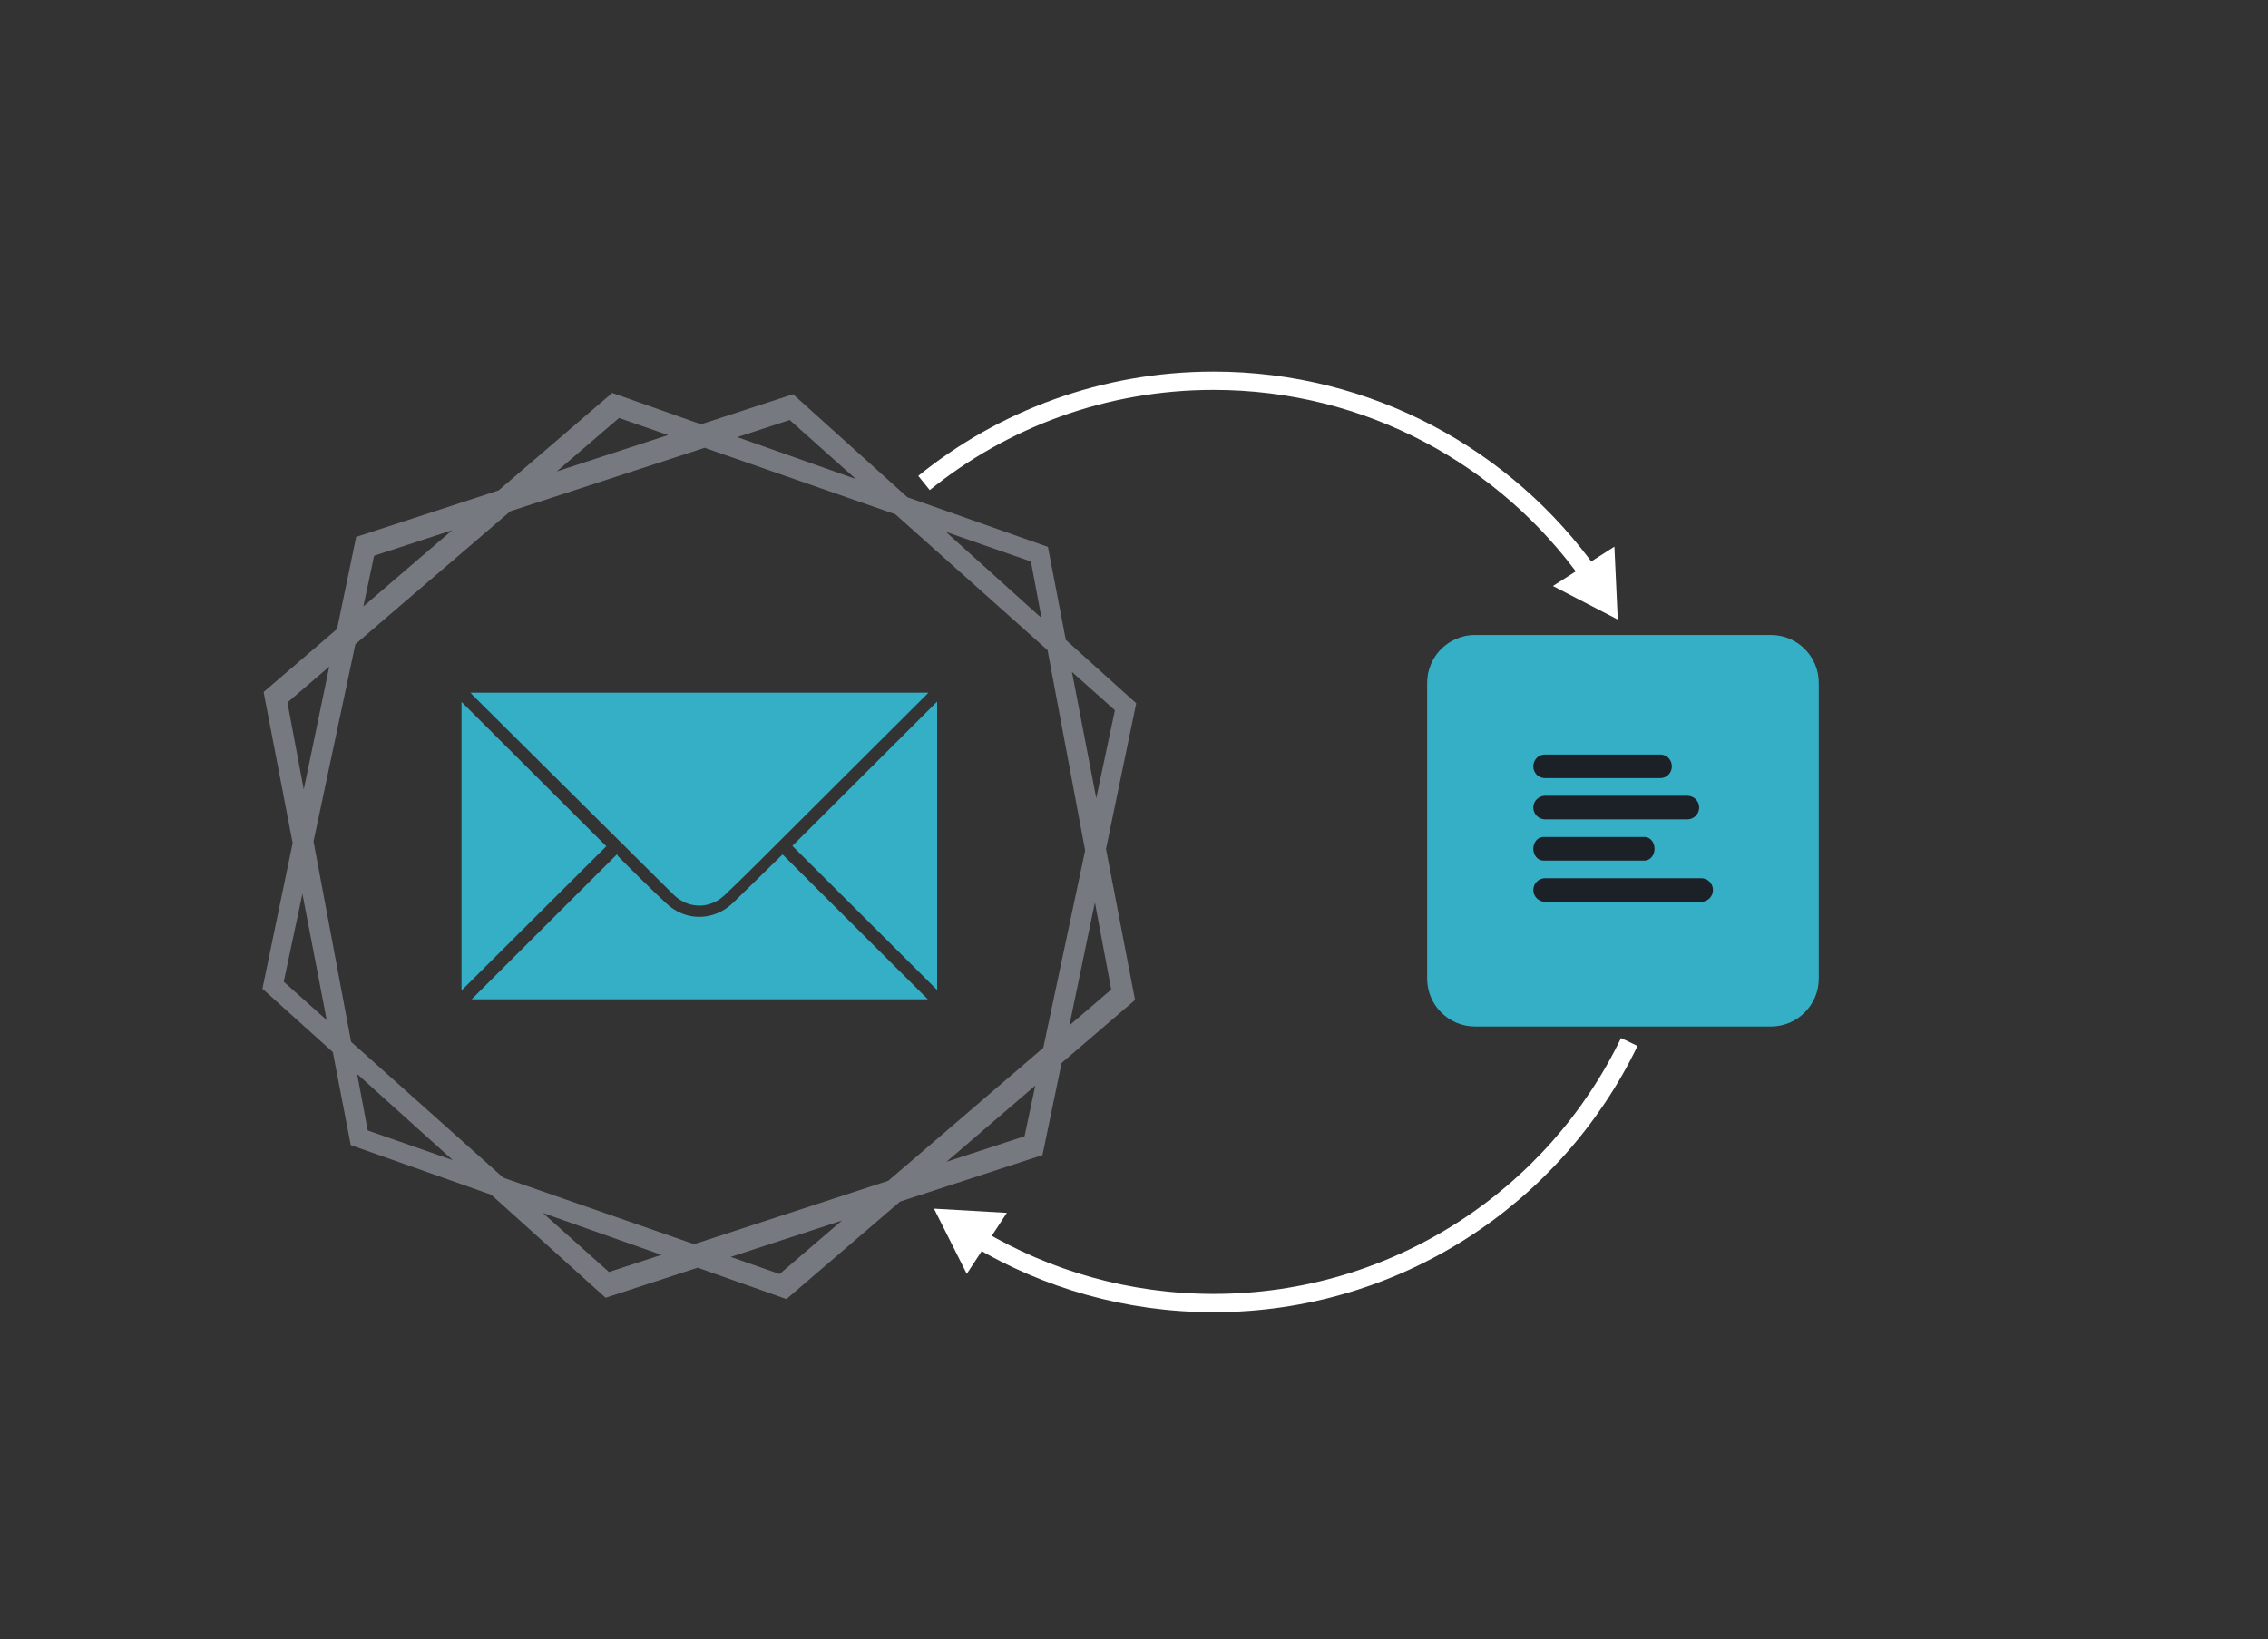 <?xml version="1.0" encoding="utf-8"?>
<!-- Generator: Adobe Illustrator 16.0.0, SVG Export Plug-In . SVG Version: 6.00 Build 0)  -->
<!DOCTYPE svg PUBLIC "-//W3C//DTD SVG 1.1//EN" "http://www.w3.org/Graphics/SVG/1.1/DTD/svg11.dtd">
<svg version="1.1" id="Layer_1" xmlns="http://www.w3.org/2000/svg" xmlns:xlink="http://www.w3.org/1999/xlink" x="0px" y="0px"
	 width="527px" height="381px" viewBox="0 0 527 381" enable-background="new 0 0 527 381" xml:space="preserve">
<rect x="0" y="0" width="527" height="381" fill="#333333" stroke="none"/>
<g>
	<g>
		<path fill="none" stroke="#FFFFFF" stroke-width="4.252" stroke-miterlimit="10" d="M227.132,287.747
			c16.048,9.584,34.811,15.094,54.862,15.094c42.529,0,79.271-24.772,96.589-60.674"/>
		<g>
			<polygon fill="#FFFFFF" points="224.644,296.053 217.024,280.9 233.955,281.876 			"/>
		</g>
	</g>
</g>
<g>
	<g>
		<path fill="none" stroke="#FFFFFF" stroke-width="4.252" stroke-miterlimit="10" d="M369.416,133.649
			c-19.423-27.33-51.34-45.16-87.422-45.161c-25.488,0-48.894,8.901-67.29,23.759"/>
		<g>
			<polygon fill="#FFFFFF" points="375.128,127.042 375.908,143.983 360.845,136.19 			"/>
		</g>
	</g>
</g>
<path fill="#767A80" d="M256.993,197.3l7.021-33.85l-16.359-14.737l-4.154-21.607l-32.646-11.541l-26.58-23.943l-21.386,6.987
	l-20.631-7.293l-26.405,22.659l-33.093,10.811l-4.438,21.396l-17.065,14.644l6.747,35.101l-7.022,33.854l16.363,14.737l4.153,21.606
	l32.642,11.539l26.582,23.942l21.388-6.985l20.631,7.293l26.406-22.659l33.09-10.812l4.438-21.394l17.067-14.646L256.993,197.3z
	 M259.062,165.067l-4.335,20.443l-5.642-29.351L259.062,165.067z M252.15,197.662l-9.724,45.853l-36.011,30.901L161.28,289.16
	l-44.321-15.445l-35.375-31.582l-8.737-46.571l9.722-45.846l36.014-30.904l45.133-14.744l44.319,15.445l35.379,31.585
	L252.15,197.662z M239.549,130.495l2.465,13.138l-22.232-20.026L239.549,130.495z M183.496,97.605l15.37,13.721l-27.555-9.739
	L183.496,97.605z M143.838,97.14l11.393,3.971l-25.867,8.45L143.838,97.14z M86.93,129.152l18.141-5.927l-20.64,17.712
	L86.93,129.152z M66.787,163.26l9.722-8.344l-5.927,28.574L66.787,163.26z M65.933,228.16l4.337-20.446l5.642,29.356L65.933,228.16z
	 M85.448,262.732l-2.464-13.134l22.228,20.022L85.448,262.732z M141.5,295.623L126.129,281.9l27.557,9.74L141.5,295.623z
	 M181.159,296.089l-11.393-3.972l25.868-8.449L181.159,296.089z M238.065,264.076l-18.138,5.926l20.637-17.709L238.065,264.076z
	 M254.414,209.732l3.796,20.237l-9.724,8.345L254.414,209.732z"/>
<g>
	<path fill="#35AFC6" d="M156.472,207.901c0.018,0.018,0.035,0.037,0.054,0.052c3.491,3.354,8.454,3.366,11.938,0.014
		c2.354-2.26,4.703-4.529,7.015-6.833c13.223-13.169,26.433-26.35,39.647-39.527c0.164-0.164,0.321-0.337,0.595-0.626H109.318
		c0.238,0.27,0.358,0.422,0.495,0.558C125.366,176.994,140.918,192.449,156.472,207.901 M181.384,199.018
		c-3.66,3.581-7.311,7.169-10.974,10.737c-4.476,4.364-11.048,4.457-15.586,0.208c-2.019-1.888-4.002-3.817-5.981-5.753
		c-1.733-1.694-3.444-3.418-5.15-5.141c-0.188-0.19-0.285-0.468-0.321-0.529c-11.395,11.372-22.625,22.574-33.781,33.706h106.004
		c-11.258-11.229-22.481-22.423-33.744-33.658C181.737,198.692,181.553,198.851,181.384,199.018 M107.238,163.115v67.09
		c11.292-11.252,22.541-22.463,33.647-33.529C129.694,185.513,118.443,174.293,107.238,163.115 M184.121,196.591
		c11.171,11.125,22.418,22.329,33.636,33.504v-67.05C206.516,174.256,195.263,185.478,184.121,196.591"/>
</g>
<g>
	<path fill="#35AFC6" d="M422.62,227.424c0,6.153-4.988,11.143-11.144,11.143h-68.713c-6.153,0-11.144-4.988-11.144-11.143V158.71
		c0-6.154,4.989-11.143,11.144-11.143h68.713c6.154,0,11.144,4.989,11.144,11.143V227.424z"/>
	<path fill="#1B2127" d="M388.478,178.099c0,1.512-1.177,2.738-2.628,2.738h-26.936c-1.451,0-2.628-1.226-2.628-2.738
		c0-1.512,1.177-2.738,2.628-2.738h26.936C387.301,175.361,388.478,176.587,388.478,178.099"/>
	<path fill="#1B2127" d="M392.086,184.944h-5h-23.062h-5c-1.513,0-2.738,1.226-2.738,2.738c0,1.512,1.227,2.737,2.738,2.737h5
		h23.062h5c1.513,0,2.738-1.225,2.738-2.737C394.824,186.17,393.599,184.944,392.086,184.944"/>
	<path fill="#1B2127" d="M384.456,197.264c0,1.512-1.03,2.738-2.3,2.738h-23.57c-1.27,0-2.299-1.227-2.299-2.738
		c0-1.511,1.029-2.738,2.299-2.738h23.57C383.426,194.525,384.456,195.752,384.456,197.264"/>
	<path fill="#1B2127" d="M395.3,204.107h-8.213h-19.85h-8.213c-1.513,0-2.737,1.227-2.737,2.737c0,1.513,1.226,2.738,2.737,2.738
		h8.213h19.85h8.213c1.512,0,2.738-1.226,2.738-2.738C398.038,205.334,396.812,204.107,395.3,204.107"/>
</g>
</svg>
